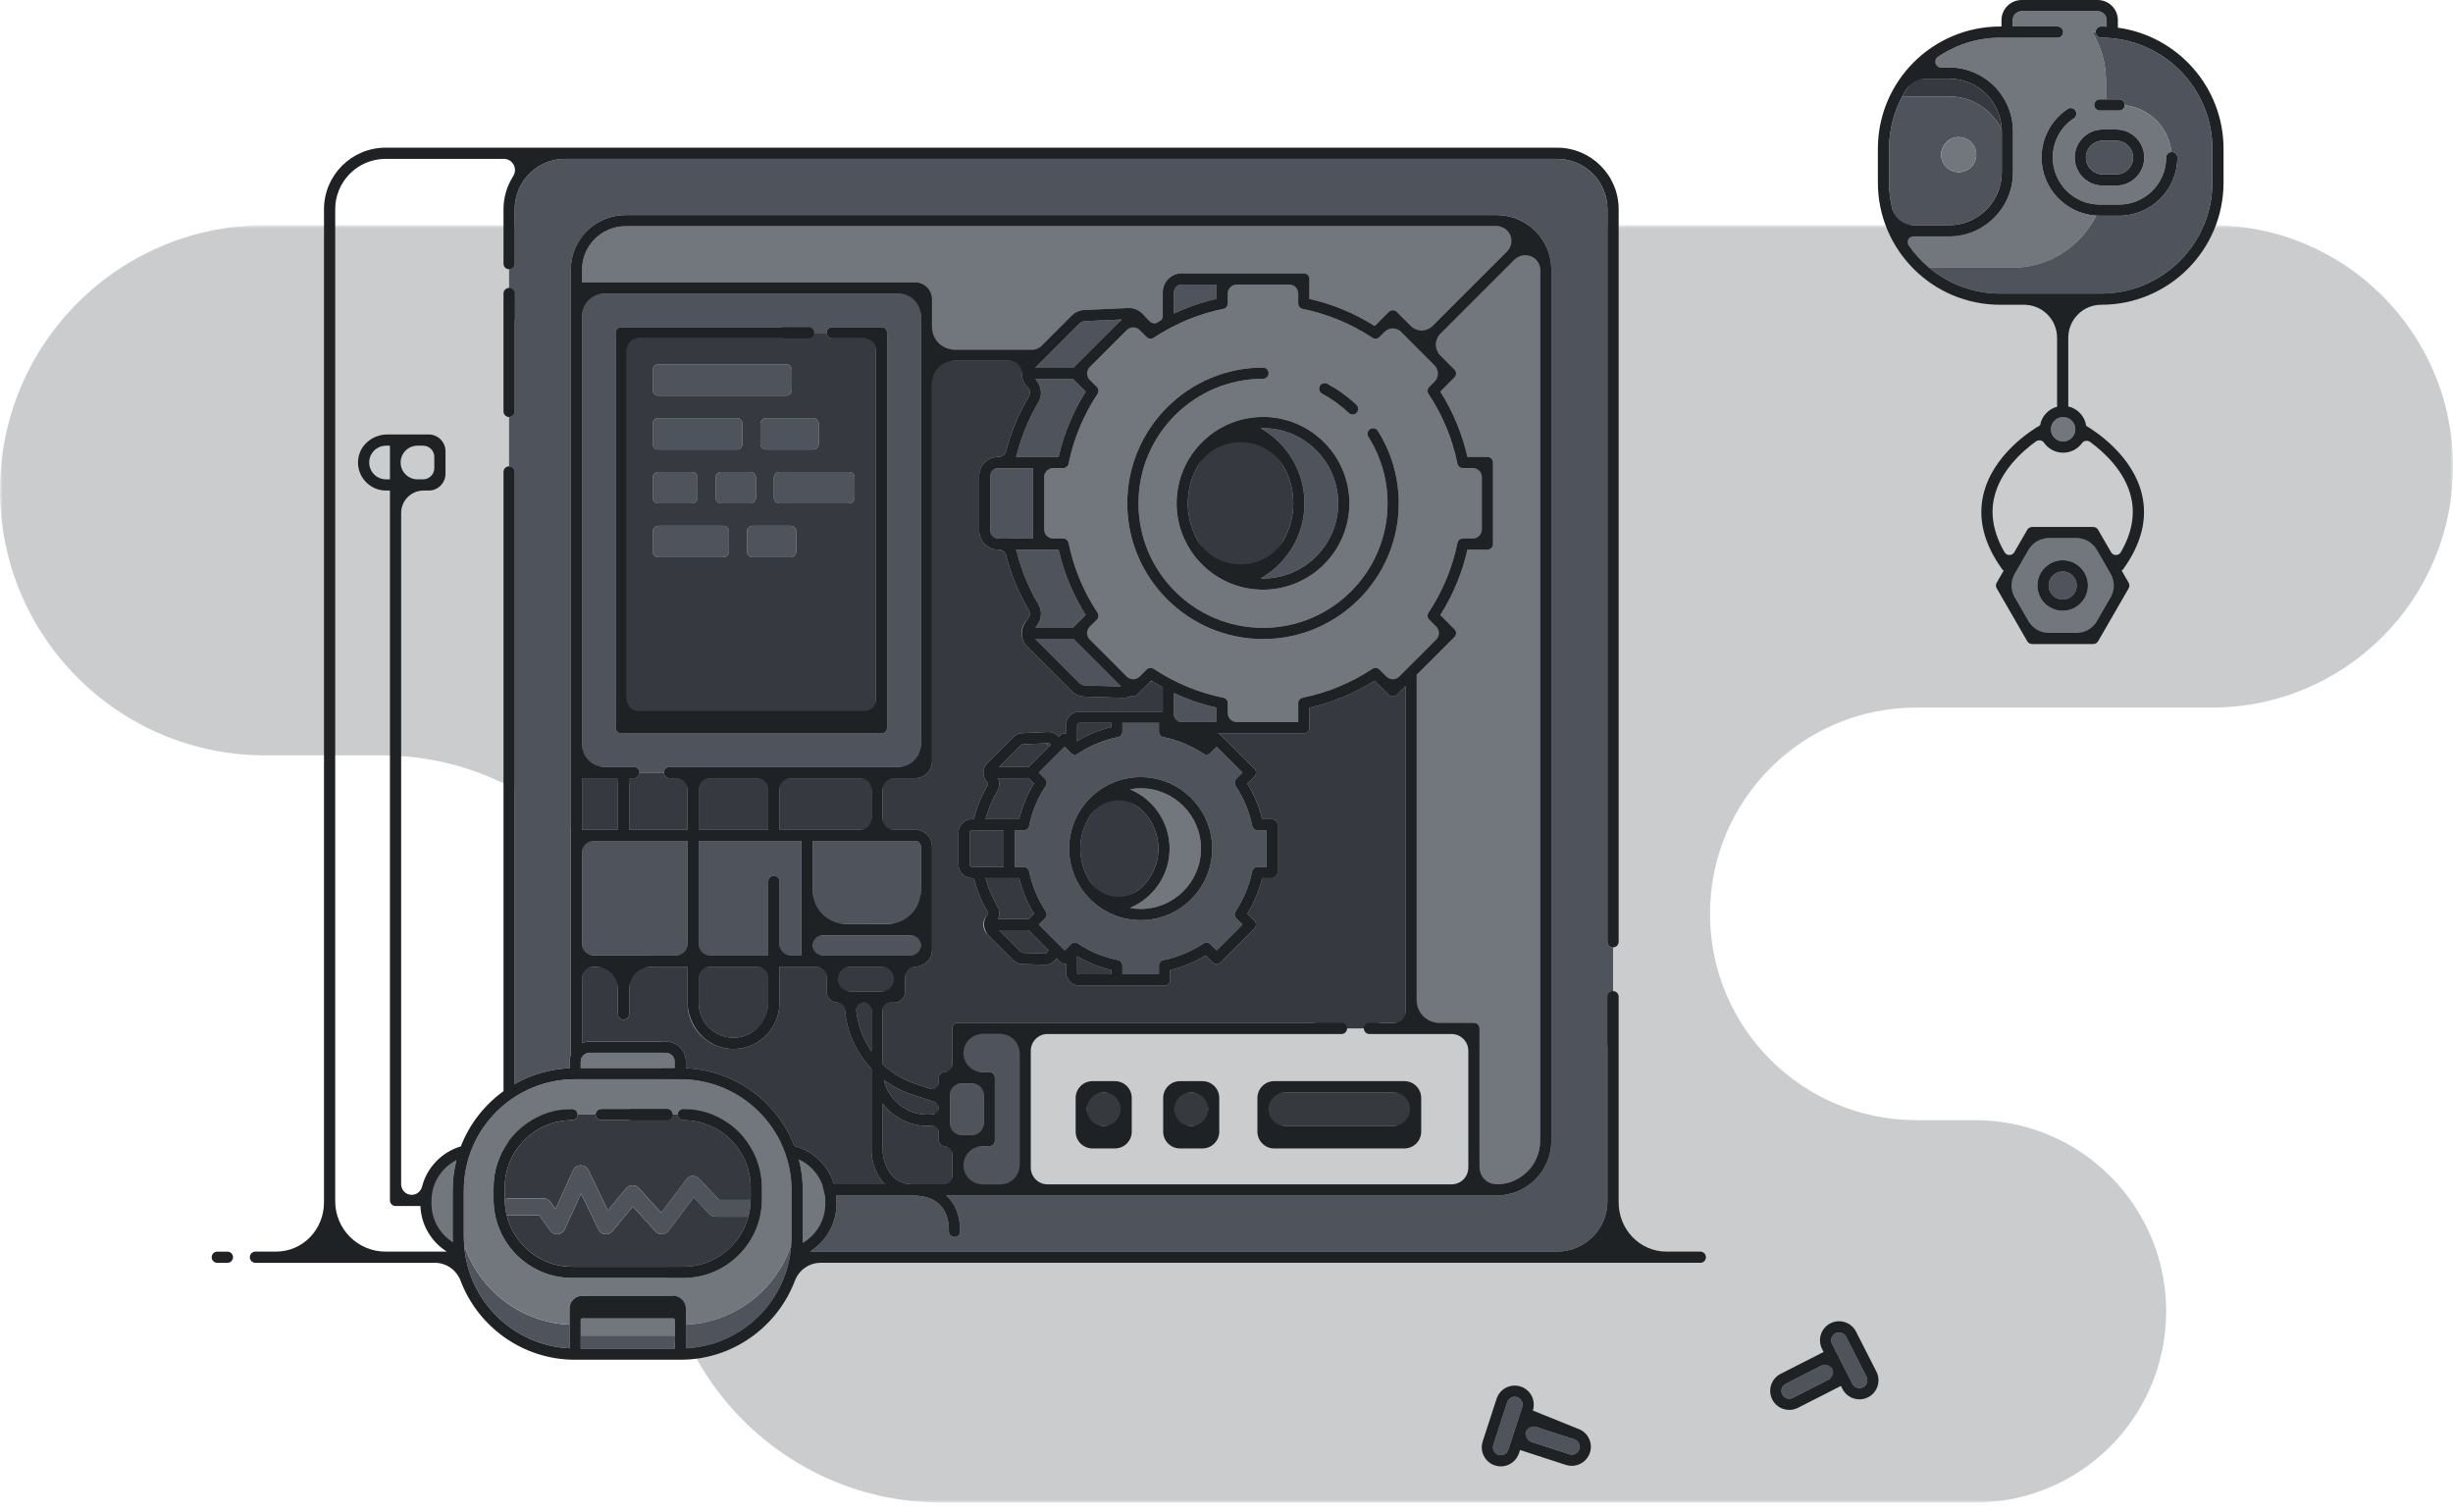 <svg height="270" viewBox="0 0 438 270" width="438" xmlns="http://www.w3.org/2000/svg" xmlns:xlink="http://www.w3.org/1999/xlink"><mask id="a" fill="#fff"><path d="m0 229v-228.084h438v228.084z" fill="#fff" fill-rule="evenodd"/></mask><g fill="none" fill-rule="evenodd"><g transform="translate(0 -1)"><path d="m47.33.916h347.604c23.785 0 43.066 19.281 43.066 43.066s-19.281 43.066-43.066 43.066h-52.767c-20.344 0-36.835 16.492-36.835 36.836 0 20.343 16.491 36.835 36.835 36.835h10.476c18.855 0 34.141 15.285 34.141 34.14 0 18.856-15.286 34.141-34.141 34.141h-184.556c-27.614 0-50-22.385-50-50v-33.421c0-27.614-22.385-50-50-50h-20.757c-26.14 0-47.33-21.19-47.33-47.33v-.003c0-26.14 21.19-47.33 47.33-47.33" fill="#4f545c" fill-opacity=".3" mask="url(#a)" transform="translate(0 40.297)"/><path d="m368.306 110.056c-2.487 0-4.51-2.023-4.51-4.51s2.023-4.51 4.51-4.51 4.51 2.023 4.51 4.51-2.023 4.51-4.51 4.51zm4.88-12.963h-9.761l-4.88 8.453 4.88 8.453h9.761l4.88-8.453zm-4.8-17.259c1.205 0 2.185-.98 2.185-2.185s-.98-2.185-2.185-2.185-2.185.98-2.185 2.185.98 2.185 2.185 2.185" fill="#72767d"/><path d="m287.021 169.165v-130.794c0-4.962-4.038-9-9-9h-32.052-145.067c-4.963 0-9 4.038-9 9v9.711c0 .552-.448 1-1 1v8.333c.552 0 1 .447 1 1v16.048c0 .553-.448 1-1 1v8.807c.552 0 1 .448 1 1v109.285c2.914-1.657 6.242-2.665 9.789-2.82v-1.153c0-.434.089-.845.23-1.23v-16.748-22.436-11.218-86.54-3.239c0-5.393 4.388-9.78 9.781-9.78h155.519c2.686 0 5.122 1.089 6.891 2.848.008.007.017.009.025.016.007.008.009.017.016.025 1.759 1.769 2.848 4.205 2.848 6.891v155.519c0 5.393-4.387 9.781-9.78 9.781h-3.992c-.017.001-.031.009-.048.009h-12.02-68.11-12.02c-.017 0-.031-.008-.048-.009h-2.023c.15.135.3.272.438.422 2.289 2.483 2.035 5.929 2.023 6.075-.043.523-.481.918-.996.918-.027 0-.054-.001-.082-.003-.551-.045-.961-.528-.915-1.078.001-.024.184-2.741-1.512-4.569-1.081-1.165-2.728-1.756-4.897-1.756-.06 0-.112-.008-.17-.009h-13.532c.028.303.047.61.047.921v.551c0 3.597-1.892 6.753-4.728 8.547h101.333 19.3 12.752c4.962 0 9-4.037 9-9v-27.512c0-.552.448-1 1-1v-16.813c-.552 0-1-.448-1-1" fill="#4f545c"/><path d="m130.967 186.307c3.425 0 6.211-2.787 6.211-6.211v-6.492h-12.423v6.492c0 3.424 2.787 6.211 6.212 6.211m39.065 19.359h-1.404c-.552 0-1-.448-1-1v-2.842c-.681.143-1.367.223-2.049.223-2.022 0-4.008-.625-5.735-1.843-.876-.618-1.616-1.36-2.235-2.181v8.634c.01.192.34 5.707 5.272 5.813h7.151zm75.496-21.033c0-.552.448-1 1-1h4.435v-60.13l-1.557 1.557c-.39.39-1.023.39-1.414 0l-2.526-2.526c-3.606 2.279-7.522 3.904-11.661 4.838v3.564c0 .552-.448 1-1 1h-12.02-2.549-.971c.248.007.493.099.682.288l6.03 6.03c.39.39.39 1.023 0 1.414l-1.246 1.246c1.21 1.978 2.093 4.107 2.635 6.349h1.757c.552 0 1 .448 1 1v8.527c0 .552-.448 1-1 1h-1.757c-.542 2.242-1.425 4.372-2.635 6.35l1.246 1.246c.39.391.39 1.023 0 1.414l-6.03 6.029c-.39.391-1.023.391-1.414 0l-1.245-1.245c-1.979 1.21-4.108 2.093-6.35 2.635v1.757c0 .552-.448 1-1 1h-8.527c-.136 0-.266-.029-.384-.078-.185.047-.376.078-.575.078h-5.713c-1.327 0-2.407-1.08-2.407-2.407v-1.49c-.325.075-.678.004-.931-.25l-.747-.746c-.441.758-1.269 1.213-2.142 1.186l-3.96-.129c-.612-.02-1.189-.27-1.623-.703l-4.641-4.642c-.939-.939-.939-2.465 0-3.404.158-.158.185-.359.093-.515-1.074-1.811-1.882-3.76-2.403-5.79-.045-.174-.204-.296-.388-.296-1.364 0-2.443-1.079-2.443-2.407v-5.712c0-1.328 1.079-2.408 2.406-2.408.221 0 .38-.121.425-.296.521-2.029 1.329-3.978 2.403-5.79.092-.156.065-.356-.064-.486-.968-.967-.967-2.494-.029-3.432l4.648-4.648c.426-.427.992-.676 1.594-.703l4.568-.205c.738-.027 1.42.259 1.901.799.018.019.041.044.06.065l.342-.343c.253-.253.606-.324.931-.249v-1.49c0-1.327 1.08-2.407 2.407-2.407h5.713c.199 0 .39.032.576.077.118-.048.247-.077.383-.077h8.209v-4.349c-.632-.346-1.258-.707-1.873-1.091-.133.027-.263.065-.394.117l-2.305 2.305c-.294.294-.725.366-1.087.217-.475.219-1.002.338-1.554.327l-6.765-.221c-.867-.028-1.682-.382-2.295-.995l-7.93-7.93c-1.327-1.327-1.328-3.487-.001-4.814.501-.5.59-1.196.267-1.741-1.8-3.04-3.155-6.306-4.029-9.708-.156-.612-.711-1.039-1.349-1.039-1.938 0-3.465-1.527-3.465-3.404v-9.761c0-1.808 1.421-3.277 3.203-3.384.035-.003.065-.02.101-.02h.1c.699 0 1.254-.427 1.41-1.038.874-3.403 2.229-6.669 4.029-9.709.323-.545.234-1.241-.218-1.692-.67-.671-1.009-1.528-1.031-2.384-.002-.025-.014-.046-.014-.071 0-.026.012-.048.014-.073.013-.792.306-1.568.865-2.191h-16.876v71.52c0 1.655-1.346 3-3 3h-5.814v9.219h5.814c1.654 0 3 1.345 3 3v18.436c0 1.654-1.346 3-3 3h-1.808v4.42c0 1.103-.897 2-2 2h-2.006v11.003c1.611 1.534 3.561 2.741 5.773 3.479l4.246 1.415v-2.474c0-.552.448-1 1-1h1.404v-7.814c0-.552.448-1 1-1h12.019 14.331 37.146c.552 0 1 .448 1 1z" fill="#36393f"/><path d="m124.755 149.168h12.423v-9.218h-12.423z" fill="#36393f"/><path d="m187.188 133.702-.459.021c.217.169.428.349.633.541l.281-.281c-.045-.049-.096-.104-.137-.149-.08-.09-.195-.138-.318-.132m28.099-.231 1.246-1.246c.189-.189.435-.281.682-.288h-4.93c1.033.433 2.036.944 3.002 1.534m-57.475 60.353c.428 1.906 1.533 3.581 3.185 4.747 1.962 1.385 4.343 1.799 6.631 1.195v-1.735l-4.879-1.627c-1.81-.603-3.468-1.483-4.937-2.58m-44.617-53.873h-1.296c.257.181.437.465.437.804v8.414h10.42v-9.218h-3.207c-.552 0-1-.448-1-1h-4.354c0 .552-.448 1-1 1m42.414 40.075h-2.8c.041 3.192 1.053 6.197 2.8 8.687z" fill="#36393f"/><path d="m139.178 149.169h16.43v-9.218h-16.43z" fill="#36393f"/><path d="m103.922 139.95v9.218h6.414v-8.414c0-.339.178-.623.436-.804zm45.009 72.52h9.065c-1.679-1.722-2.317-4.168-2.386-5.77l-.001-14.656v-.013-.174c-2.971-3.127-4.749-7.315-4.8-11.833h-1.213c-1.103 0-2-.897-2-2v-4.42h-8.417v6.491c0 4.528-3.684 8.211-8.211 8.211-4.528 0-8.212-3.683-8.212-8.211v-6.491h-10.42v8.477c0 .552-.448 1-1 1s-1-.448-1-1v-8.477h-6.414v13.648c.424-.176.888-.276 1.375-.276h13.574c1.987 0 3.604 1.618 3.604 3.605v1.153c8.831.387 16.311 6.043 19.378 13.894 3.38.903 6.069 3.507 7.078 6.842" fill="#36393f"/><path d="m111.702 41.391c-4.29 0-7.78 3.49-7.78 7.78v2.24h59.501c1.654 0 3 1.345 3 3v9.019h18.85l6.085-6.085c.603-.603 1.404-.956 2.255-.994l7.805-.351c1.03-.051 2.007.366 2.687 1.128.308.346.701.77 1.139 1.201.405.398.849.429 1.161.381.306-.183.613-.362.924-.536.161-.202.291-.477.291-.859v-4.103c0-1.877 1.527-3.404 3.404-3.404h7.212 2.549 12.02c.552 0 1 .448 1 1v3.564c4.137.935 8.053 2.559 11.661 4.838l2.526-2.526c.375-.375 1.039-.375 1.414 0l4.444 4.445 18.112-18.113c-1.314-1.015-2.956-1.625-4.741-1.625zm143.562 21.152 4.444 4.444c.39.39.39 1.023 0 1.414l-2.526 2.526c2.279 3.608 3.904 7.523 4.839 11.661h3.564c.552 0 1 .448 1 1v14.569c0 .553-.448 1-1 1h-3.564c-.935 4.138-2.56 8.054-4.839 11.662l2.526 2.526c.39.391.39 1.024 0 1.414l-6.745 6.745v62.13h10.218c.552 0 1 .448 1 1v27.837h3.04c4.291 0 7.781-3.49 7.781-7.78v-155.52c0-1.785-.611-3.426-1.626-4.74z" fill="#72767d"/><path d="m200.08 58.238.184-.184-.451.02c.09.054.179.107.267.164" fill="#72767d"/><path d="m182.051 185.634h-10.02v6.814h4.61c.552 0 1 .448 1 1v11.219c0 .552-.448 1-1 1h-4.61v6.814h10.02z" fill="#4f545c"/><path d="m194.067 202.064h6.013v-6.013h-6.013z" fill="#36393e"/><path d="m209.693 202.064h6.013v-6.013h-6.013z" fill="#36393e"/><path d="m226.52 202.064h25.244v-6.013h-25.244z" fill="#36393e"/><path d="m169.628 203.667h6.013v-9.218h-6.013z" fill="#4f545c"/><path d="m185.404 72.861c-1.703 2.876-2.986 5.967-3.812 9.186-.048.188-.112.369-.189.542h4.052 3.565c.934-4.139 2.559-8.055 4.838-11.662l-2.233-2.233h-6.788c1.14 1.146 1.354 2.837.567 4.167m20.17 49.674-.221.221c.131-.052.261-.09.394-.117-.057-.036-.116-.068-.173-.104m-28.734-36.543v9.761c0 .774.63 1.404 1.404 1.404.467 0 .908.097 1.313.257.177-.155.402-.257.655-.257h4.243v-12.569h-6.15c-.835 0-1.465.63-1.465 1.404m62.103 4.881c0-7.402-6.021-13.423-13.423-13.423-.139 0-.273.016-.41.02 4.663 2.656 7.82 7.664 7.82 13.403s-3.157 10.747-7.82 13.402c.137.005.271.021.41.021 7.402 0 13.423-6.021 13.423-13.423m-29.323 33.88v3.78c0 .774.63 1.404 1.404 1.404h6.212v-2.564c-2.637-.595-5.182-1.474-7.616-2.62m-28.028-25.055c.826 3.219 2.109 6.31 3.812 9.186.789 1.332.573 3.028-.524 4.126-.013.012-.017.028-.029.042h6.774l2.233-2.234c-2.279-3.607-3.904-7.523-4.838-11.662h-3.565-4.052c.077.173.141.354.189.542m12.116 23.687 6.462.211-8.545-8.544h-6.787l7.923 7.923c.253.253.59.398.947.41m-.005-65.036c-.352.016-.682.161-.93.41l-7.935 7.935h6.787l8.455-8.456c-.087-.057-.177-.11-.266-.163zm15.918-5.137v3.78c2.434-1.146 4.979-2.025 7.616-2.62v-2.564h-6.212c-.774 0-1.404.63-1.404 1.404" fill="#4f545c"/><path d="m212.096 90.873c0 6.007 3.966 11.104 9.417 12.812 5.451-1.708 9.417-6.805 9.417-12.812s-3.966-11.104-9.417-12.812c-5.451 1.708-9.417 6.805-9.417 12.812" fill="#36393f"/><path d="m201.282 90.873c0-13.365 10.873-24.238 24.237-24.238.553 0 1 .448 1 1s-.447 1-1 1c-12.261 0-22.237 9.976-22.237 22.238s9.976 22.237 22.237 22.237c12.262 0 22.238-9.975 22.238-22.237 0-4.22-1.186-8.325-3.432-11.873-.294-.467-.156-1.085.311-1.38.467-.296 1.084-.156 1.38.311 2.447 3.868 3.741 8.343 3.741 12.942 0 13.364-10.873 24.237-24.238 24.237-13.364 0-24.237-10.873-24.237-24.237m39.543-16.132c-1.43-1.358-3.034-2.52-4.766-3.455-.486-.262-.667-.869-.405-1.354.262-.487.868-.669 1.355-.406 1.887 1.018 3.634 2.285 5.193 3.764.401.38.417 1.013.037 1.414-.196.207-.46.312-.725.312-.248 0-.495-.092-.689-.275m-30.729 16.132c0-8.504 6.919-15.423 15.423-15.423 8.505 0 15.424 6.919 15.424 15.423s-6.919 15.423-15.424 15.423c-8.504 0-15.423-6.919-15.423-15.423m-4.106-29.55c-.397.262-.923.209-1.259-.127l-2.391-2.39-8.888 8.888 2.391 2.39c.336.337.389.863.127 1.26-2.523 3.809-4.26 7.995-5.163 12.443-.095.466-.504.801-.98.801h-3.373v12.569h3.373c.476 0 .885.335.98.801.903 4.448 2.64 8.635 5.163 12.444.262.397.209.924-.127 1.26l-2.391 2.39 8.888 8.888 2.391-2.391c.336-.335.862-.389 1.259-.126 3.81 2.523 7.996 4.26 12.444 5.162.466.095.801.505.801.98v3.372h1.549 11.02v-3.372c0-.475.335-.885.801-.98 4.448-.902 8.635-2.64 12.444-5.162.396-.263.923-.209 1.259.126l2.391 2.391 8.887-8.888-2.39-2.39c-.337-.336-.39-.863-.127-1.26 2.523-3.81 4.26-7.997 5.163-12.444.095-.466.505-.801.98-.801h3.372v-12.569h-3.372c-.475 0-.885-.335-.98-.801-.903-4.447-2.64-8.634-5.163-12.443-.263-.397-.21-.923.127-1.26l2.39-2.39-8.887-8.888-2.391 2.39c-.336.336-.862.389-1.259.127-3.81-2.523-7.997-4.26-12.444-5.163-.466-.095-.801-.504-.801-.98v-3.372h-11.02-1.549v3.372c0 .476-.335.885-.801.98-4.447.903-8.633 2.64-12.444 5.163" fill="#72767d"/><path d="m192.738 174.977h5.672v-.757c-2.141-.517-4.176-1.355-6.079-2.483v2.833c0 .224.183.407.407.407m-14.532-9.883h5.458l.952-.953c-1.21-1.978-2.093-4.108-2.635-6.35h-1.757c-.006 0-.01-.003-.016-.003-.005 0-.01.003-.015.003h-4.219c.474 1.774 1.185 3.479 2.126 5.067.412.697.435 1.533.106 2.236m4.411 6.048 3.959.129c.139-.001.294-.072.362-.196.074-.137.162-.288.262-.445l-3.536-3.536h-5.251l3.929 3.929c.073.073.171.116.275.119m-2.393-23.878h.801.956c.542-2.242 1.425-4.372 2.635-6.35l-1.02-1.021c-.106.038-.217.068-.335.068h-5.046c-.006 0-.011-.003-.017-.003.336.712.313 1.545-.098 2.239-.941 1.589-1.652 3.294-2.127 5.067zm2.394-13.357c-.102.004-.197.047-.27.119l-3.936 3.936h4.848c.119 0 .23.029.335.068l3.766-3.767c-.205-.191-.417-.371-.634-.541zm9.712-3.421v2.402c0 .162-.039.315-.07.471 1.922-1.149 3.981-1.999 6.149-2.523v-.757h-5.672c-.224 0-.407.183-.407.407" fill="#36393f"/><path d="m214.447 152.528c0-5.941-4.833-10.774-10.774-10.774-.659 0-1.302.068-1.928.183 4.16 1.72 7.096 5.817 7.096 10.591 0 4.773-2.936 8.871-7.095 10.591.626.114 1.268.182 1.927.182 5.941 0 10.774-4.833 10.774-10.773" fill="#72767d"/><path d="m179.225 155.791v-6.527h-4.882c-.096 0-.182-.029-.269-.055-.158.033-.319.055-.485.055-.26 0-.443.183-.443.407v5.713c0 .224.183.407.407.407.089 0 .175.012.261.021.036-.004.068-.021.106-.021zm27.616-3.263c0-4.864-3.691-8.878-8.418-9.399-3.291 1.846-5.523 5.364-5.523 9.399 0 4.034 2.232 7.553 5.524 9.399 4.727-.521 8.417-4.536 8.417-9.399" fill="#36393f"/><path d="m190.9 152.528c0-7.043 5.73-12.774 12.773-12.774 7.044 0 12.774 5.731 12.774 12.774s-5.73 12.773-12.774 12.773c-7.043 0-12.773-5.73-12.773-12.773zm25.234-17.076c-.337.337-.861.389-1.259.127-2.185-1.447-4.586-2.443-7.137-2.961-.466-.095-.801-.505-.801-.98v-1.559h-6.527v1.559c0 .475-.335.885-.801.98-2.55.518-4.951 1.514-7.136 2.961-.398.262-.923.21-1.26-.127l-1.105-1.106-4.616 4.616 1.106 1.106c.337.336.389.862.127 1.259-1.448 2.185-2.444 4.586-2.961 7.136-.095.466-.505.801-.98.801h-1.559v6.527h1.559c.475 0 .885.335.98.801.517 2.551 1.513 4.952 2.961 7.137.262.396.21.923-.127 1.259l-1.106 1.106 4.616 4.615 1.105-1.106c.337-.336.864-.39 1.26-.126 2.185 1.447 4.586 2.443 7.136 2.961.466.094.801.504.801.98v1.559h6.527v-1.559c0-.476.335-.886.801-.98 2.551-.518 4.952-1.514 7.137-2.961.396-.264.922-.21 1.259.126l1.106 1.106 4.615-4.615-1.106-1.106c-.336-.336-.389-.863-.127-1.259 1.447-2.185 2.444-4.586 2.962-7.137.094-.466.504-.801.98-.801h1.558v-6.527h-1.558c-.476 0-.886-.335-.98-.8-.518-2.551-1.515-4.952-2.962-7.137-.262-.397-.209-.924.127-1.259l1.106-1.106-4.615-4.616zm-106.2-75.029c0-.552.448-1 1-1h28.427c.552 0 1 .448 1 1h7.234c0-.552.447-1 1-1h8.814c.552 0 1 .448 1 1v70.514c0 .552-.448 1-1 1h-46.475c-.552 0-1-.448-1-1zm-6.013 77.527h9.273c.553 0 1 .448 1 1h4.355c0-.552.448-1 1-1h43.873c.552 0 1-.448 1-1v-82.54c0-.551-.448-1-1-1h-59.501z" fill="#4f545c"/><path d="m152.602 89.881c0 .552-.448 1-1 1h-12.423c-.553 0-1-.448-1-1v-3.609c0-.553.447-1 1-1h12.423c.552 0 1 .447 1 1zm-10.417 9.615c0 .552-.448 1-1 1h-6.814c-.552 0-1-.448-1-1v-3.609c0-.552.448-1 1-1h6.814c.552 0 1 .448 1 1zm-12.02 0c0 .552-.447 1-1 1h-11.622c-.552 0-1-.448-1-1v-3.609c0-.552.448-1 1-1h11.622c.553 0 1 .448 1 1zm5.61-22.84c0-.552.448-1 1-1h8.417c.552 0 1 .448 1 1v3.609c0 .553-.448 1-1 1h-8.417c-.552 0-1-.447-1-1zm-18.232-5.006c-.552 0-1-.448-1-1v-3.609c0-.553.448-1 1-1h22.841c.552 0 1 .447 1 1v3.609c0 .552-.448 1-1 1zm10.219 14.622c0-.553.447-1 1-1h5.212c.552 0 1 .447 1 1v3.609c0 .552-.448 1-1 1h-5.212c-.553 0-1-.448-1-1zm-3.205 0v3.609c0 .552-.448 1-1 1h-6.014c-.552 0-1-.448-1-1v-3.609c0-.553.448-1 1-1h6.014c.552 0 1 .447 1 1zm-7.014-5.007c-.552 0-1-.447-1-1v-3.609c0-.552.448-1 1-1h14.027c.552 0 1 .448 1 1v3.609c0 .553-.448 1-1 1zm21.818-19.842h-27.426v68.515h44.475v-68.515h-7.815c-.552 0-1-.447-1-1h-7.234c0 .553-.447 1-1 1z" fill="#36393f"/><path d="m159.617 178.025v-4.42h-10.022v4.42z" fill="#36393f"/><path d="m143.139 171.605c-.015-.068-.041-.131-.041-.204v-20.232h-18.343v20.436h12.423v-13.217c0-.553.448-1 1-1s1 .447 1 1v13.217zm20.283-20.436h-18.324v14.827h19.122c.072 0 .135.027.202.041v-13.868c0-.551-.449-1-1-1" fill="#4f545c"/><path d="m103.922 171.605h18.833v-20.436h-18.833z" fill="#4f545c"/><path d="m163.423 171.605c.551 0 1-.449 1-1v-2.65c-.067.015-.13.041-.202.041h-19.122v3.405c0 .073-.027.136-.041.204zm118.568 88.165c.115-.354.084-.734-.086-1.07-.172-.335-.461-.584-.815-.699l-8.194-2.662-.867 2.67 8.193 2.662c.354.116.734.084 1.07-.087.336-.17.584-.46.699-.814m-10.193-7.524c.239-.736-.165-1.53-.901-1.769-.144-.047-.29-.069-.433-.069-.592 0-1.144.378-1.336.97l-2.476 7.621c-.24.736.165 1.53.901 1.769.735.239 1.53-.165 1.769-.901zm56.002-5.556-1.274-2.501-7.677 3.911c-.332.169-.578.46-.695.818-.116.358-.087.738.082 1.07s.46.578.818.695c.357.116.738.089 1.07-.081zm1.828-7.003c-.169-.332-.459-.579-.818-.695-.144-.047-.292-.071-.44-.071-.217 0-.432.051-.63.152-.69.352-.965 1.199-.613 1.889l3.638 7.139c.169.332.459.579.818.695.358.116.737.087 1.069-.081.332-.17.579-.46.696-.819.116-.358.087-.738-.082-1.069zm-188.244-169.038v-3.609c0-.552-.448-1-1-1h-22.84c-.553 0-1 .448-1 1v3.609c0 .552.447 1 1 1h22.84c.552 0 1-.448 1-1m-8.814 9.616v-3.609c0-.553-.448-1-1-1h-14.026c-.553 0-1 .447-1 1v3.609c0 .552.447 1 1 1h14.026c.552 0 1-.448 1-1m4.205 1h8.417c.552 0 1-.448 1-1v-3.609c0-.553-.448-1-1-1h-8.417c-.552 0-1 .447-1 1v3.609c0 .552.448 1 1 1m-19.232 4.006c-.552 0-1 .448-1 1v3.609c0 .553.448 1 1 1h6.013c.552 0 1-.447 1-1v-3.609c0-.552-.448-1-1-1zm11.218 5.609h5.212c.552 0 1-.448 1-1v-3.609c0-.553-.448-1-1-1h-5.212c-.552 0-1 .447-1 1v3.609c0 .552.448 1 1 1m22.84-5.609h-12.423c-.553 0-1 .448-1 1v3.609c0 .553.447 1 1 1h12.423c.552 0 1-.447 1-1v-3.609c0-.552-.448-1-1-1m-22.436 9.616h-11.622c-.552 0-1 .448-1 1v3.609c0 .552.448 1 1 1h11.622c.552 0 1-.448 1-1v-3.609c0-.552-.448-1-1-1m12.02 0h-6.814c-.552 0-1 .448-1 1v3.609c0 .552.448 1 1 1h6.814c.552 0 1-.448 1-1v-3.609c0-.552-.448-1-1-1" fill="#4f545c"/><path d="m120.475 191.711v-1.128c0-.885-.72-1.605-1.604-1.605h-13.575c-.884 0-1.605.72-1.605 1.605v1.128zm27.11 26.67.5-1.667c1.252-.03 1.548-1.724.11-2.6-.596-.362-.477-1.594-.693-2.233-.5-1.478-2.123-2.825-3.25-3.853-.36-.243-1.217.184-1.615 0 .461 1.764.708 3.613.708 5.52v8.416c0 .332-.01.661-.025.99.155-.091.784.446.932.346 1.829-1.667 3.333-2.25 3.333-4.919m-70.939-2.988v.551c0 2.67 1.777 5.702 3.606 7.369.068.046.52-.553.59-.509-.01-.279-.021-.558-.021-.84v-8.416c0-1.859.235-3.663.674-5.386-.298.151-1.385-.186-1.66 0-1.829 1.667-3.189 4.562-3.189 7.231" fill="#72767d"/><path d="m82.888 223.299c.671 9.994 8.761 17.964 18.803 18.451v-4.218c-8.79-.403-16.151-6.233-18.803-14.233m58.389.001c-2.652 8-10.013 13.829-18.802 14.233v4.218c10.042-.488 18.131-8.458 18.802-18.451" fill="#4f545c"/><path d="m122.018 229.19h-19.869c-7.733 0-14.023-6.291-14.023-14.022v-2.13c0-2.986.945-5.75 2.542-8.027 2.263 1.228 2.666-1.815 3.93-2.947 2.276-1.597 4.565-3.049 7.551-3.049.552 0 1 .448 1 1h3.201c0-.552.447-1 1-1h4.733c.553 0 1 .448 1 1h7.935c0-.552.448-1 1-1 2.986 0 5.124 1.935 7.4 3.532 1.407.862 3.218 1.057 4.08 2.463 1.597 2.277 2.542 5.042 2.542 8.028v2.13c0 7.731-6.29 14.022-14.022 14.022m19.259-5.89c.03-.444.068-.886.068-1.337v-8.416c0-10.938-8.898-19.836-19.836-19.836h-18.851c-10.938 0-19.837 8.898-19.837 19.836v8.416c0 .451.038.893.068 1.336 2.651 8 10.013 13.83 18.802 14.234v-2.866c0-1.27 1.033-2.303 2.303-2.303h16.179c1.269 0 2.302 1.033 2.302 2.303v2.866c8.789-.404 16.15-6.234 18.802-14.233" fill="#72767d"/><path d="m126.666 217.779-2.787-2.979-4.51 5.989c-.269.357-.683.575-1.13.595-.446.02-.879-.159-1.179-.49l-4.05-4.46-3.658 4.41c-.287.346-.711.542-1.154.542-.061 0-.122-.003-.182-.01-.508-.063-.948-.378-1.17-.839l-3.092-6.423-2.916 6.394c-.222.49-.69.822-1.225.872-.531.056-1.055-.189-1.365-.629l-1.956-2.774h-5.39c-.158 0-.308-.031-.451-.076 1.243 5.315 6.01 9.289 11.698 9.289h19.869c5.561 0 10.238-3.8 11.606-8.935h-5.862c-.415 0-.812-.172-1.096-.476" fill="#36393f"/><path d="m102.149 201.015c-6.629 0-12.023 5.394-12.023 12.023v2.129c0 .011.002.021.002.032.226-.138.489-.222.774-.222h6.168c.488 0 .945.237 1.226.636l.897 1.272 3.159-6.929c.241-.529.767-.872 1.349-.878.59.03 1.115.326 1.367.85l3.468 7.201 3.269-3.941c.277-.334.686-.532 1.12-.542.431 0 .852.17 1.144.492l3.994 4.398 4.494-5.967c.267-.354.676-.573 1.119-.596.438-.015.872.149 1.175.474l3.562 3.807h5.623c0-.029.005-.057.005-.087v-2.129c0-6.629-5.393-12.023-12.023-12.023-.552 0-1-.448-1-1h-7.934c0 .552-.448 1-1 1h-4.734c-.553 0-1-.448-1-1h-3.201c0 .552-.448 1-1 1" fill="#36393f"/><path d="m120.475 235.668c0-.167-.136-.302-.302-.302h-16.179c-.167 0-.303.135-.303.302v4.917h16.784z" fill="#72767d"/><path d="m103.691 241.8h16.784v-2.216h-16.784z" fill="#4f545c"/><path d="m375.459 24.125h2.404c2.761 0 5.007 2.246 5.007 5.007s-2.246 5.006-5.007 5.006h-2.404c-2.761 0-5.006-2.245-5.006-5.006s2.245-5.007 5.006-5.007zm-18.316-16.392c-5.196 0-9.917 2.024-13.457 5.305h4.315c6.305 0 11.435 5.13 11.435 11.435v7.305c0 6.305-5.13 11.435-11.435 11.435h-8.185c1.194 2.139 2.767 4.037 4.635 5.596h14.889c6.569 0 12.235-3.802 14.961-9.317-5.438-.327-9.764-4.842-9.764-10.36 0-3.498 1.743-6.739 4.663-8.672.461-.305 1.081-.179 1.386.282s.179 1.081-.282 1.386c-2.359 1.561-3.767 4.18-3.767 7.004 0 4.627 3.764 8.391 8.391 8.391h3.466c4.627 0 8.392-3.764 8.392-8.391 0-.534.421-.961.947-.989-.461-4.397-3.953-7.89-8.35-8.35-.029.526-.456.947-.989.947h-3.466c-.552 0-1-.448-1-1s.448-1 1-1h1.109v-3.323c0-3.186-.908-6.151-2.456-8.684h.612c0-.552.448-1 1-1 .325 0 .648.011.97.025v-1.154c0-.884-.721-1.604-1.605-1.604h-13.575c-.884 0-1.604.72-1.604 1.604v1.129h8.017c.552 0 1 .448 1 1 0 .553-.448 1-1 1z" fill="#72767d"/><path d="m349.74 25.48c1.729 0 3.13 1.402 3.13 3.13 0 1.729-1.401 3.131-3.13 3.131s-3.131-1.402-3.131-3.131c0-1.728 1.402-3.13 3.131-3.13zm-1.74 15.733c5.202 0 9.435-4.233 9.435-9.435v-7.305c0-.098-.011-.194-.014-.292-1.675-3.525-5.258-5.969-9.421-5.969h-8.34c-1.499 2.789-2.354 5.975-2.354 9.358v6.012c0 2.703.547 5.28 1.531 7.631z" fill="#4f545c"/><path d="m357.421 24.181c-.156-5.067-4.317-9.143-9.421-9.143h-6.218c-.804.984-1.515 2.046-2.121 3.174h8.339c4.163 0 7.746 2.444 9.421 5.969" fill="#36393f"/><path d="m349.74 31.741c1.729 0 3.13-1.402 3.13-3.131 0-1.728-1.401-3.13-3.13-3.13s-3.131 1.402-3.131 3.13c0 1.729 1.402 3.131 3.131 3.131" fill="#72767d"/><path d="m376.036 15.416v3.323h2.357c.553 0 1 .448 1 1 0 .019-.009.035-.01.053 4.396.461 7.889 3.954 8.349 8.35.018-.001.034-.011.053-.011.552 0 1 .448 1 1 0 5.73-4.662 10.392-10.392 10.392h-3.465c-.212 0-.419-.019-.628-.032-2.725 5.515-8.392 9.318-14.96 9.318h-14.889c3.442 2.874 7.867 4.609 12.691 4.609h18.05c10.938 0 19.837-8.899 19.837-19.837v-6.012c0-10.938-8.899-19.836-19.837-19.836-.552 0-1-.448-1-1v-.001h-.612c1.548 2.533 2.456 5.499 2.456 8.684" fill="#4f545c"/><path d="m375.459 32.138h2.404c1.658 0 3.007-1.349 3.007-3.006 0-1.659-1.349-3.007-3.007-3.007h-2.404c-1.658 0-3.006 1.348-3.006 3.007 0 1.657 1.348 3.006 3.006 3.006m-7.153 70.898c-1.384 0-2.51 1.126-2.51 2.51s1.126 2.51 2.51 2.51 2.51-1.126 2.51-2.51-1.126-2.51-2.51-2.51m-243.455 108.411c-.303-.324-.737-.488-1.175-.474-.443.024-.852.243-1.119.596l-4.495 5.967-3.993-4.398c-.292-.322-.714-.492-1.144-.492-.434.01-.843.208-1.12.542l-3.269 3.942-3.468-7.202c-.252-.524-.777-.82-1.367-.849-.582.006-1.108.348-1.349.878l-3.159 6.928-.897-1.272c-.281-.398-.738-.636-1.226-.636h-6.168c-.285 0-.548.084-.775.222.003.93.121 1.832.324 2.702.143.045.293.076.451.076h5.39l1.955 2.774c.311.44.834.685 1.366.629.535-.05 1.003-.382 1.225-.871l2.916-6.395 3.092 6.423c.222.461.662.776 1.17.839.06.007.121.01.182.01.443 0 .867-.196 1.154-.542l3.658-4.41 4.05 4.46c.3.331.733.51 1.179.491.446-.021.861-.239 1.13-.596l4.51-5.989 2.787 2.979c.284.304.681.476 1.096.476h5.862c.255-.96.404-1.963.412-3h-5.623z" fill="#4f545c"/><g fill="#1f2225"><path d="m90.902 52.411c-.552 0-1 .448-1 1v21.053c0 .552.448 1 1 1s1-.448 1-1v-21.053c0-.552-.448-1-1-1m138.618 143.64h19.244c1.657 0 3 1.343 3 3v.013c0 1.656-1.343 3-3 3h-19.244c-1.657 0-3-1.344-3-3v-.013c0-1.657 1.343-3 3-3m-5 1v6.014c0 1.657 1.343 3 3 3h23.244c1.657 0 3-1.343 3-3v-6.014c0-1.657-1.343-3-3-3h-23.244c-1.657 0-3 1.343-3 3m-27.439 5.013h-.013c-1.657 0-3-1.343-3-3v-.013c0-1.656 1.343-3 3-3h.013c1.657 0 3 1.344 3 3v.013c0 1.657-1.343 3-3 3m2-8.013h-4.013c-1.657 0-3 1.344-3 3v6.014c0 1.657 1.343 3 3 3h4.013c1.657 0 3-1.343 3-3v-6.014c0-1.656-1.343-3-3-3m13.626 8.013h-.013c-1.657 0-3-1.343-3-3v-.013c0-1.656 1.343-3 3-3h.013c1.657 0 3 1.344 3 3v.013c0 1.657-1.343 3-3 3m2-8.013h-4.013c-1.657 0-3 1.344-3 3v6.014c0 1.657 1.343 3 3 3h4.013c1.657 0 3-1.343 3-3v-6.014c0-1.656-1.343-3-3-3m10.814-78.941c13.365 0 24.238-10.873 24.238-24.237 0-4.599-1.294-9.075-3.741-12.943-.296-.466-.913-.607-1.38-.31-.467.295-.606.913-.311 1.38 2.245 3.547 3.432 7.653 3.432 11.873 0 12.261-9.976 22.237-22.238 22.237s-22.237-9.976-22.237-22.237c0-12.262 9.975-22.238 22.237-22.238.552 0 1-.448 1-1s-.448-1-1-1c-13.364 0-24.237 10.873-24.237 24.238 0 13.364 10.873 24.237 24.237 24.237m10.54-43.824c1.731.935 3.335 2.097 4.766 3.455.193.183.441.274.689.274.264 0 .528-.104.725-.311.38-.401.363-1.034-.037-1.414-1.559-1.48-3.307-2.746-5.194-3.764-.486-.263-1.093-.081-1.354.406-.262.485-.081 1.092.405 1.354"/><path d="m238.943 90.873c0 7.402-6.021 13.423-13.423 13.423-.139 0-.273-.016-.41-.021 4.663-2.655 7.82-7.663 7.82-13.402s-3.157-10.747-7.82-13.403c.137-.004.271-.02.41-.02 7.402 0 13.423 6.021 13.423 13.423m-26.847 0c0-2.183.524-4.246 1.453-6.07 3.283-6.449 12.645-6.449 15.929 0 .928 1.824 1.452 3.887 1.452 6.07s-.524 4.246-1.452 6.07c-3.284 6.449-12.646 6.449-15.929 0-.929-1.824-1.453-3.887-1.453-6.07m-2 0c0 8.504 6.919 15.423 15.424 15.423 8.504 0 15.423-6.919 15.423-15.423s-6.919-15.423-15.423-15.423c-8.505 0-15.424 6.919-15.424 15.423m-6.423 72.429c-.659 0-1.301-.069-1.927-.183 4.159-1.72 7.094-5.817 7.094-10.59 0-4.774-2.936-8.872-7.095-10.592.626-.114 1.269-.182 1.928-.182 5.941 0 10.774 4.833 10.774 10.774 0 5.94-4.833 10.773-10.774 10.773m-10.773-10.773c0-2.165.642-4.181 1.746-5.87 1.891-2.894 5.904-3.687 8.611-1.536 2.182 1.734 3.583 4.408 3.583 7.406 0 2.996-1.401 5.671-3.583 7.404-2.707 2.151-6.719 1.359-8.611-1.535-1.104-1.689-1.746-3.705-1.746-5.869m10.773-12.774c-7.043 0-12.773 5.73-12.773 12.774 0 7.043 5.73 12.773 12.773 12.773s12.774-5.73 12.774-12.773c0-7.044-5.731-12.774-12.774-12.774m-45.264-8.817v-70.514c0-.552-.448-1-1-1h-8.814c-.553 0-1 .448-1 1s.447 1 1 1h5.814c1.104 0 2 .895 2 2v62.513c0 1.104-.896 2-2 2h-40.475c-1.105 0-2-.896-2-2v-62.513c0-1.105.895-2 2-2h30.431c.552 0 .999-.448 1-1 0-.552-.448-1-1-1h-33.431c-.552 0-1 .448-1 1v70.514c0 .552.448 1 1 1h46.475c.552 0 1-.448 1-1m123.581 128.833c-.115.354-.363.644-.699.814-.336.171-.716.203-1.07.087l-6.858-2.228c-.738-.24-1.142-1.032-.902-1.769s1.031-1.141 1.769-.901l6.859 2.228c.354.115.643.364.815.699.17.336.201.716.086 1.07m-10.193-7.524-2.476 7.62c-.239.737-1.034 1.141-1.769.902-.736-.24-1.141-1.033-.901-1.769l2.476-7.621c.192-.593.744-.97 1.336-.97.143 0 .289.022.433.069.736.239 1.14 1.032.901 1.769m9.91 3.853-8.008-3.236c.58-1.784-.4-3.709-2.185-4.289-1.782-.578-3.709.4-4.29 2.186l-2.476 7.62c-.58 1.786.401 3.709 2.186 4.29.348.113.702.167 1.05.167 1.434 0 2.772-.916 3.239-2.353l.186-.573 8.194 2.663c.348.113.702.167 1.05.167 1.435-.001 2.772-.916 3.239-2.353.281-.862.207-1.784-.207-2.596-.413-.812-1.116-1.413-1.978-1.693m51.64-8.203c-.117.358-.363.649-.695.818-.332.168-.712.198-1.07.082-.359-.117-.649-.363-.818-.695l-3.638-7.14c-.352-.69-.076-1.537.614-1.888.197-.101.412-.152.629-.152.148 0 .296.023.44.07.359.117.649.363.818.695v.001l3.638 7.139c.169.332.199.712.082 1.07zm-13.224 2.705c-.332.17-.712.197-1.069.082-.359-.117-.649-.364-.819-.696-.169-.331-.198-.712-.081-1.07.116-.358.363-.648.694-.817h.001l6.426-3.275c.69-.351 1.535-.077 1.887.613v.001c.352.69.078 1.536-.613 1.888zm11.287-11.823c-.412-.807-1.116-1.407-1.982-1.689-.868-.281-1.789-.21-2.597.202-1.672.852-2.339 2.906-1.487 4.578l.273.537-7.676 3.911c-.808.412-1.408 1.116-1.689 1.982-.282.867-.21 1.789.201 2.596.412.808 1.116 1.408 1.982 1.689.349.114.705.17 1.06.17.529 0 1.053-.125 1.537-.371l7.676-3.911.274.537c.411.807 1.115 1.407 1.982 1.689.348.113.705.169 1.06.169.529 0 1.052-.125 1.535-.371.809-.412 1.409-1.115 1.69-1.982.282-.866.21-1.788-.201-2.596zm63.619-205.197c0 10.956-8.881 19.837-19.837 19.837h-18.05c-4.824 0-9.249-1.735-12.692-4.609-1.401-1.17-2.636-2.53-3.67-4.04-.451-.658.038-1.557.836-1.557h6.384c6.315 0 11.435-5.12 11.435-11.435v-7.304c0-6.316-5.119-11.435-11.435-11.435h-1.463c-.973 0-1.384-1.266-.583-1.818 3.186-2.194 7.035-3.487 11.188-3.487h10.253c.552 0 1-.448 1-1s-.448-1-1-1h-8.017v-1.129c0-.886.718-1.605 1.605-1.605h13.574c.886 0 1.605.719 1.605 1.605v1.153c-.322-.014-.645-.024-.97-.024-.552 0-1 .448-1 .999v.001c0 .552.448 1 1 1 10.938 0 19.837 8.898 19.837 19.836zm-24.459 44.068c0 1.205-.98 2.185-2.185 2.185s-2.185-.98-2.185-2.185.98-2.185 2.185-2.185 2.185.98 2.185 2.185zm1.205 2.447c.328-.454.982-.516 1.434-.185 2.435 1.782 6.248 5.226 7.324 9.922.722 3.152.092 6.431-1.85 9.771-.386.665-1.355.665-1.739-.002l-2.315-4.009c-.179-.309-.509-.5-.866-.5h-10.916c-.357 0-.687.191-.866.5l-2.315 4.009c-.384.667-1.353.667-1.74.002-1.94-3.34-2.571-6.619-1.849-9.771 1.094-4.772 5.009-8.248 7.436-10.003.46-.333 1.122-.261 1.447.205.754 1.086 2.005 1.799 3.425 1.799 1.394 0 2.63-.687 3.39-1.738zm-.899 33.903h-5.142c-1.429 0-2.75-.763-3.464-2l-2.571-4.453c-.714-1.237-.714-2.762 0-4l2.571-4.453c.714-1.238 2.035-2 3.464-2h5.142c1.429 0 2.75.762 3.465 2l2.57 4.453c.714 1.238.714 2.763 0 4l-2.57 4.453c-.715 1.237-2.036 2-3.465 2zm-33.57-80.418v-6.012c0-3.383.855-6.568 2.354-9.358.243-.45.502-.891.777-1.32.739-1.153 2.012-1.853 3.382-1.853h4.181c5.104 0 9.264 4.076 9.421 9.143.003.097.014.193.014.292v7.304c0 5.211-4.224 9.435-9.435 9.435h-6.269c-1.817 0-3.445-1.214-3.872-2.981-.361-1.491-.553-3.048-.553-4.65zm40.856-27.641v-1.336c0-1.991-1.614-3.605-3.605-3.605h-13.574c-1.991 0-3.605 1.614-3.605 3.605v1.129h-.236c-12.06 0-21.836 9.776-21.836 21.836v6.012c0 12.06 9.776 21.837 21.837 21.837h4.276c3.251 0 5.886 2.636 5.886 5.887v12.095c0 .074.027.14.043.21-1.578.406-2.794 1.701-3.076 3.325-1.51.872-8.484 5.237-10.141 12.439-.998 4.337.145 8.812 3.396 13.301.066.092.158.147.245.208l-1.248 2.163c-.179.31-.179.691 0 1l5.457 9.453c.179.309.509.5.866.5h10.916c.357 0 .687-.191.866-.5l5.458-9.453c.178-.309.178-.69 0-1l-1.249-2.163c.087-.061.179-.116.245-.208 3.252-4.489 4.394-8.964 3.397-13.301-1.597-6.939-8.146-11.255-9.972-12.341-.257-1.722-1.552-3.104-3.236-3.47.01-.055.033-.106.033-.163v-12.095c0-3.251 2.636-5.887 5.887-5.887 12.06 0 21.837-9.777 21.837-21.837v-6.012c0-11.032-8.227-20.175-18.867-21.629z"/><path d="m387.785 28.131c-.019 0-.035.01-.053.011-.526.029-.947.455-.947.989 0 4.627-3.765 8.392-8.392 8.392h-3.465c-4.627 0-8.392-3.765-8.392-8.392 0-2.824 1.408-5.443 3.767-7.004.461-.305.587-.925.282-1.386-.304-.461-.925-.587-1.385-.282-2.921 1.933-4.664 5.174-4.664 8.672 0 5.518 4.327 10.033 9.764 10.36.209.013.416.032.628.032h3.465c5.73 0 10.392-4.662 10.392-10.392 0-.552-.448-1-1-1m-12.857-7.392h3.466c.533 0 .96-.421.989-.947.001-.018.011-.034.011-.053 0-.552-.448-1-1-1h-2.358-1.108c-.552 0-1 .448-1 1s.448 1 1 1"/><path d="m375.459 26.125h2.404c1.658 0 3.007 1.349 3.007 3.007s-1.349 3.006-3.007 3.006h-2.404c-1.658 0-3.006-1.348-3.006-3.006s1.348-3.007 3.006-3.007m0 8.013h2.404c2.761 0 5.007-2.245 5.007-5.006s-2.246-5.007-5.007-5.007h-2.404c-2.761 0-5.006 2.246-5.006 5.007s2.245 5.006 5.006 5.006m-7.153 73.919c-1.384 0-2.51-1.126-2.51-2.51s1.126-2.51 2.51-2.51 2.51 1.126 2.51 2.51-1.126 2.51-2.51 2.51m0-7.02c-2.487 0-4.51 2.023-4.51 4.51s2.023 4.51 4.51 4.51 4.51-2.023 4.51-4.51-2.023-4.51-4.51-4.51m-260.957 99.979h11.739c.553 0 1-.448 1-1s-.447-1-1-1h-11.739c-.552 0-1 .448-1 1s.448 1 1 1"/><path d="m130.046 201.558c-2.277-1.597-5.042-2.542-8.028-2.542-.552 0-1 .447-1 1 0 .552.448 1 1 1 6.63 0 12.023 5.393 12.023 12.022v2.13c0 .029-.005.057-.005.087-.008 1.037-.157 2.04-.412 3-1.368 5.136-6.045 8.935-11.606 8.935h-19.869c-5.688 0-10.455-3.974-11.698-9.289-.203-.87-.321-1.772-.323-2.702 0-.011-.002-.021-.002-.031v-2.13c0-6.629 5.394-12.022 12.023-12.022.552 0 1-.448 1-1 0-.553-.448-1-1-1-2.986 0-5.751.945-8.028 2.542-1.343.941-2.512 2.111-3.453 3.453-1.597 2.277-2.542 5.042-2.542 8.027v2.13c0 7.732 6.291 14.022 14.023 14.022h19.869c7.732 0 14.023-6.29 14.023-14.022v-2.13c0-2.985-.946-5.751-2.543-8.027-.941-1.343-2.11-2.511-3.452-3.453m-89.439 22.933h-1.812c-.553 0-1.001.448-1.001 1s.448 1 1.001 1h1.812c.552 0 1-.448 1-1s-.448-1-1-1"/><path d="m143.32 222.953c.015-.329.025-.658.025-.99v-8.416c0-1.907-.247-3.756-.708-5.52.398.184.782.391 1.142.634 1.366.922 2.429 2.252 3.033 3.81l.497 2c.034.302.056.609.056.921v.551c0 2.799-1.424 5.271-3.586 6.731-.148.1-.304.189-.459.279zm-1.467-17.324c-3.067-7.852-10.548-13.508-19.378-13.894v-1.153c0-1.991-1.614-3.605-3.605-3.605h-13.573c-.487 0-.951.1-1.375.275v-11.648c0-1.104.896-2 2-2h.414c2.209 0 4 1.791 4 4v4.477c0 .553.447 1 1 1 .552 0 1-.447 1-1v-4.477c0-2.209 1.79-4 4-4h6.42v6.201c0 4.37 3.289 8.191 7.649 8.483 4.781.32 8.774-3.479 8.774-8.192v-6.492h6.609c.998 0 1.808.809 1.808 1.808v2.613c0 1.104.895 2 2 2 .649 0 1.213.487 1.262 1.135.31 4.081 2.03 7.834 4.751 10.697v.175.013l.001 14.656c.069 1.602.707 4.047 2.386 5.77h-9.065c-1.009-3.336-3.698-5.939-7.078-6.842zm-.508 16.334c0 .451-.038.893-.067 1.337-.671 9.993-8.761 17.963-18.803 18.45v-4.217-2.867c0-1.269-1.032-2.302-2.302-2.302h-16.179c-1.27 0-2.302 1.033-2.302 2.302v2.867 4.217c-10.042-.487-18.132-8.457-18.803-18.451-.03-.444-.068-.885-.068-1.336v-8.416c0-10.938 8.899-19.837 19.837-19.837h18.851c10.938 0 19.836 8.899 19.836 19.837zm-20.87 15.618v4.218h-16.783v-4.218-.913c0-.167.135-.302.302-.302h16.179c.167 0 .302.135.302.302zm-16.783-46.999c0-.885.72-1.605 1.605-1.605h13.574c.885 0 1.604.72 1.604 1.605v1.128h-16.783zm.23-37.414c0-1.104.896-2 2-2h16.834v18.436c0 1.105-.896 2-2 2h-14.834c-1.104 0-2-.895-2-2zm0-4h6.414v-9.218h-6.414zm0-91.758c0-2.209 1.791-4 4-4h52.501c2.209 0 4 1.791 4 4v76.54c0 2.209-1.791 4-4 4h-40.874c-.552 0-1 .448-1 1s.448 1 1 1h1.207c1.104 0 2 .896 2 2v7.218h-10.42v-9.218h.859c.552 0 1-.448 1-1s-.448-1-1-1h-5.273c-2.209 0-4-1.791-4-4zm0-8.239c0-4.297 3.483-7.78 7.78-7.78h155.519.059c2.327.008 3.486 2.822 1.84 4.467l-13.389 13.389c-1.038 1.039-2.723 1.039-3.762 0l-2.563-2.563c-.388-.389-1.025-.389-1.414 0l-2.526 2.526c-3.607-2.279-7.523-3.904-11.661-4.839v-3.564c0-.552-.448-1-1-1h-12.02-2.549-7.212c-1.88 0-3.404 1.524-3.404 3.404v4.104c0 .381-.13.657-.291.859-.31.174-.618.353-.924.535-.312.048-.756.018-1.161-.38-.438-.431-.831-.855-1.139-1.201-.68-.763-1.657-1.179-2.686-1.128l-7.806.35c-.849.039-1.653.393-2.254.994l-5.503 5.503c-.373.373-.879.583-1.407.583h-14.026c-2.209 0-4-1.791-4-4v-5.02c0-1.657-1.343-3-3-3h-59.501zm171.08-.058v.058 155.519c0 4.297-3.483 7.781-7.781 7.781-1.679 0-3.04-1.362-3.04-3.04v-24.797c0-.553-.447-1-1-1h-6.218c-2.209 0-4-1.791-4-4v-58.13l6.745-6.745c.39-.391.39-1.024 0-1.414l-2.526-2.527c2.28-3.608 3.905-7.523 4.839-11.661h3.564c.552 0 1-.448 1-1v-14.569c0-.552-.448-1-1-1h-3.564c-.934-4.138-2.559-8.054-4.839-11.661l2.526-2.527c.391-.39.39-1.023 0-1.414l-2.563-2.563c-1.039-1.039-1.039-2.723 0-3.762l13.316-13.315c1.637-1.638 4.524-.549 4.541 1.767zm-74.922 9.125-8.455 8.455h-6.787l7.935-7.935c.248-.248.578-.394.93-.409l6.111-.275.45-.02zm-8.455 56.814 8.545 8.544-6.462-.211c-.358-.012-.694-.158-.947-.411l-7.923-7.922zm-13.381-17.895c-.774 0-1.404-.63-1.404-1.404v-9.761c0-.774.63-1.404 1.465-1.404h6.15v12.569zm7.211 2h3.565c.934 4.138 2.559 8.054 4.838 11.661l-2.233 2.234h-6.774c.012-.014.016-.03.029-.042 1.097-1.098 1.313-2.794.524-4.126-1.703-2.876-2.986-5.967-3.812-9.186-.048-.188-.112-.369-.189-.541zm25.569 30.78c-.774 0-1.404-.63-1.404-1.404v-3.78c2.434 1.146 4.979 2.025 7.616 2.62v2.564zm-18.762 3.421c.031-.155.07-.308.07-.47v-2.402c0-.224.183-.407.407-.407h5.672v.757c-2.168.523-4.227 1.374-6.149 2.522zm-8.597 33.736 3.536 3.536c-.1.156-.189.307-.262.444-.068.124-.223.196-.362.197l-3.959-.13c-.104-.003-.202-.045-.275-.118l-3.929-3.929zm-4.44-17.83v6.527h-5.305c-.038 0-.069.017-.105.021-.087-.009-.173-.021-.262-.021-.224 0-.406-.183-.406-.407v-5.713c0-.224.182-.407.443-.407.166 0 .326-.022.484-.055.087.026.174.055.269.055zm-.811-11.303 3.936-3.936c.073-.072.168-.114.27-.118l4.109-.185.459-.02c.123-.007.238.042.319.131.04.046.091.1.136.15l-.281.28-3.765 3.766c-.106-.038-.216-.068-.335-.068zm-.215 1.997c.006 0 .011.003.017.003h5.046c.119 0 .229-.029.335-.068l1.02 1.021c-1.21 1.978-2.093 4.108-2.635 6.35h-.955-.802-4.251c.475-1.773 1.186-3.478 2.127-5.067.411-.694.434-1.527.098-2.239zm-.098 22.9c-.941-1.589-1.652-3.293-2.126-5.067h4.219c.005 0 .01-.003.016-.004.005.001.009.004.015.004h1.757c.542 2.242 1.425 4.371 2.635 6.35l-.952.953h-5.458c.329-.703.306-1.539-.106-2.236zm20.31 11.362v.756h-5.672c-.224 0-.407-.182-.407-.407v-2.833c1.903 1.128 3.938 1.967 6.079 2.484zm22.212-32.893c1.447 2.185 2.443 4.585 2.961 7.136.095.466.505.801.98.801h1.559v6.527h-1.559c-.475 0-.885.335-.98.801-.518 2.55-1.514 4.951-2.961 7.136-.262.397-.21.924.127 1.26l1.106 1.106-4.616 4.615-1.106-1.106c-.336-.336-.862-.39-1.259-.127-2.185 1.448-4.586 2.444-7.136 2.961-.466.095-.801.505-.801.98v1.559h-6.527v-1.559c0-.475-.335-.885-.801-.98-2.551-.517-4.952-1.513-7.137-2.961-.396-.263-.923-.209-1.259.127l-1.106 1.106-4.615-4.615 1.106-1.106c.336-.337.389-.863.126-1.26-1.447-2.185-2.443-4.586-2.961-7.136-.094-.466-.504-.801-.98-.801h-1.559v-6.527h1.559c.476 0 .886-.335.98-.801.518-2.551 1.514-4.951 2.961-7.136.263-.397.21-.923-.126-1.26l-1.106-1.106 4.615-4.615 1.106 1.106c.336.337.862.389 1.259.127 2.185-1.447 4.587-2.443 7.137-2.961.466-.095.801-.505.801-.98v-1.559h6.527v1.559c0 .475.335.885.8.98 2.551.518 4.952 1.514 7.137 2.961.398.262.923.21 1.259-.127l1.106-1.106 4.616 4.615-1.106 1.106c-.337.336-.389.863-.127 1.26zm-11.003-84.335v-3.781c0-.774.63-1.404 1.404-1.404h6.212v2.564c-2.637.596-5.182 1.474-7.616 2.621zm8.803-.83c.471-.096.813-.501.813-.982v-1.823c0-.856.693-1.55 1.549-1.55h9.471c.855 0 1.549.694 1.549 1.55v1.823c0 .481.342.886.813.982 4.438.902 8.617 2.636 12.421 5.153.401.266.929.221 1.27-.119l.976-.977c.781-.781 2.048-.781 2.828 0l6.06 6.06c.781.781.781 2.048 0 2.828l-.977.977c-.339.34-.385.869-.12 1.269 2.517 3.804 4.252 7.983 5.155 12.422.095.471.501.813.982.813h1.823c.855 0 1.549.693 1.549 1.549v9.47c0 .856-.694 1.55-1.549 1.55h-1.823c-.481 0-.887.341-.982.813-.903 4.438-2.638 8.618-5.155 12.421-.265.401-.219.93.12 1.27l1.295 1.295c.605.605.605 1.586 0 2.191l-6.696 6.697c-.605.605-1.586.605-2.191 0l-1.295-1.295c-.34-.34-.869-.386-1.27-.12-3.802 2.517-7.982 4.251-12.421 5.153-.471.096-.813.502-.813.983v3.372h-11.02c-.856 0-1.549-.694-1.549-1.549v-1.823c0-.481-.342-.887-.813-.983-4.439-.902-8.619-2.636-12.422-5.153-.401-.266-.93-.22-1.269.12l-1.296 1.295c-.605.605-1.586.605-2.191 0l-6.696-6.697c-.605-.605-.605-1.586 0-2.191l1.295-1.295c.34-.34.385-.869.12-1.27-2.518-3.803-4.251-7.982-5.154-12.421-.096-.472-.501-.813-.982-.813h-1.823c-.856 0-1.55-.694-1.55-1.55v-9.47c0-.856.694-1.549 1.55-1.549h1.823c.481 0 .886-.342.982-.813.903-4.44 2.637-8.619 5.154-12.422.265-.401.22-.929-.12-1.269l-1.295-1.296c-.605-.605-.605-1.585 0-2.19l6.696-6.697c.605-.606 1.586-.606 2.191 0l1.296 1.295c.339.34.868.385 1.27.119 3.804-2.517 7.983-4.251 12.421-5.153zm-33.586 12.531h6.788l2.233 2.234c-2.279 3.606-3.904 7.522-4.838 11.661h-3.565-4.052c.077-.173.141-.354.189-.542.826-3.219 2.109-6.31 3.812-9.186.787-1.329.573-3.021-.567-4.167zm77.344 140.787c0 1.657-1.343 3-3 3h-9.019-63.111c-1.656 0-3-1.343-3-3v-20.846c0-1.657 1.344-3 3-3h10.331 42.15c.552 0 1-.448 1-1 0-.553-.448-1-1-1h-42.15-14.331-12.019c-.552 0-1 .447-1 1v6.414c0 .773-.627 1.4-1.4 1.4h-.004c-.552 0-1 .448-1 1v.92c0 .764-.749 1.304-1.474 1.062l-2.772-.924c-2.212-.737-4.162-1.945-5.773-3.479v-9.732c0-.702.568-1.27 1.269-1.27h.737c1.105 0 2-.896 2-2v-2.613c0-.999.809-1.808 1.808-1.808 1.657 0 3-1.343 3-3v-18.436c0-1.656-1.343-3-3-3h-3.814c-1.105 0-2-.895-2-2v-5.218c0-1.104.895-2 2-2h3.814c1.657 0 3-1.343 3-3v-67.52c0-2.209 1.791-4 4-4h9.886c1.19 0 2.146.973 2.126 2.162l-.001.028c-.002.026-.014.047-.014.073s.012.047.014.072c.023.874.375 1.75 1.075 2.426.45.435.474 1.142.156 1.68-1.791 3.031-3.14 6.287-4.011 9.678-.156.612-.711 1.039-1.41 1.039h-.1c-.036 0-.066.016-.101.02-1.782.106-3.203 1.575-3.203 3.384v9.761c0 1.888 1.546 3.423 3.502 3.403.626-.006 1.157.434 1.312 1.04.874 3.403 2.229 6.668 4.029 9.708.309.521.241 1.18-.205 1.674-1.283 1.423-1.416 3.525-.061 4.88l7.93 7.931c.611.61 1.431.966 2.295.995l6.765.221c.552.011 1.08-.108 1.554-.327.362.149.793.076 1.087-.218l2.305-2.305.221-.22c.058.036.116.068.173.104.615.384 1.241.745 1.873 1.09v4.35h-8.209c-.136 0-.265.028-.383.077-.186-.046-.377-.077-.576-.077h-5.713c-1.329 0-2.407 1.078-2.407 2.407v1.489c-.325-.075-.678-.003-.931.25l-.342.342c-.019-.02-.042-.045-.06-.065-.481-.54-1.163-.825-1.901-.799l-4.568.206c-.6.026-1.169.277-1.594.702l-4.648 4.649c-.936.936-.939 2.458.022 3.425.131.132.169.326.074.486-1.075 1.814-1.885 3.765-2.406 5.797-.045.174-.204.296-.425.296-1.327 0-2.406 1.08-2.406 2.407v5.713c0 1.324 1.074 2.402 2.433 2.406.186.001.35.111.396.291.521 2.032 1.33 3.982 2.405 5.796.088.151.067.342-.077.498-.912.987-.742 2.695.208 3.645l4.416 4.416c.432.433 1.013.684 1.624.704l3.96.13c.873.026 1.701-.428 2.142-1.187l.747.747c.253.253.606.325.931.249v1.49c0 1.33 1.078 2.407 2.407 2.407h5.713c.199 0 .39-.031.575-.077.118.049.248.077.384.077h8.527c.552 0 1-.447 1-1v-1.756c2.242-.542 4.371-1.426 6.35-2.636l1.245 1.246c.391.391 1.024.391 1.414 0l6.029-6.029c.391-.39.391-1.024.001-1.414l-1.246-1.247c1.21-1.978 2.093-4.107 2.635-6.349h1.757c.552 0 1-.448 1-1v-8.527c0-.552-.448-1-1-1h-1.757c-.542-2.242-1.425-4.372-2.635-6.35l1.246-1.246c.39-.39.39-1.023 0-1.414l-6.03-6.029c-.189-.189-.434-.282-.682-.288h.971 2.549 12.02c.552 0 1-.448 1-1v-3.564c4.139-.935 8.055-2.559 11.661-4.838l2.526 2.525c.391.391 1.024.391 1.414 0l1.557-1.556v58.13c0 1.104-.895 2-2 2h-4.436c-.553 0-1 .447-1 1 0 .552.447 1 1 1h14.654c1.657 0 3 1.343 3 3zm-80.13-.407c0 1.882-1.525 3.407-3.407 3.407h-3.205c-1.882 0-3.407-1.525-3.407-3.407 0-1.881 1.525-3.407 3.407-3.407h1.202c.553 0 1-.447 1-1v-11.218c0-.552-.447-1-1-1h-1.202c-1.882 0-3.407-1.525-3.407-3.407v-.001c0-1.881 1.525-3.406 3.407-3.406h3.205c1.882 0 3.407 1.525 3.407 3.406zm-12.423-7.407v-5.218c0-1.104.896-2 2-2h2.013c1.105 0 2 .896 2 2v5.218c0 1.105-.895 2-2 2h-2.013c-1.104 0-2-.895-2-2zm-11.816-7.842c1.469 1.097 3.127 1.976 4.937 2.58l4.113 1.371c.458.153.766.58.766 1.062v.006c0 .563-.418 1.041-.975 1.118-1.978.272-3.972-.201-5.656-1.391-1.652-1.165-2.757-2.841-3.185-4.746zm-12.713-24.029c0-.994.805-1.8 1.8-1.8h15.724c.994 0 1.8.806 1.8 1.8v.01c0 .993-.806 1.799-1.8 1.799h-15.724c-.995 0-1.8-.806-1.8-1.799zm18.324-18.627c.552 0 1 .448 1 1v7.849c0 3.319-2.689 6.007-6.008 6-2.333-.004-4.999-.009-7.33-.013-3.31-.005-5.986-2.69-5.986-6v-8.836zm-24.244-2v-7.218c0-1.104.895-2 2-2h12.43c1.104 0 2 .896 2 2v5.218c0 1.105-.896 2-2 2zm-14.423 0v-7.218c0-1.104.895-2 2-2h8.423c1.104 0 2 .896 2 2v7.218zm12.423 26.436v4.275c0 3.157-2.263 5.974-5.394 6.375-3.788.487-7.029-2.465-7.029-6.158v-4.492c0-1.104.895-2 2-2h8.423c1.104 0 2 .896 2 2zm1-18.217c-.552 0-1 .448-1 1v13.217h-10.423c-1.105 0-2-.895-2-2v-18.436h18.343v20.233c0 .072.026.135.041.203h-1.961c-1.105 0-2-.895-2-2v-11.217c0-.552-.448-1-1-1zm17.43 23.908v7.417c-1.489-2.122-2.444-4.617-2.719-7.284-.078-.749.516-1.403 1.27-1.403h.179c.701 0 1.27.568 1.27 1.27zm-6.013-5.481c0-1.22.989-2.21 2.21-2.21h5.6c1.221 0 2.21.99 2.211 2.21 0 1.221-.99 2.211-2.211 2.211h-5.6c-1.221 0-2.21-.99-2.21-2.211zm20.436 35.257c0 .773-.627 1.4-1.4 1.4h-5.751c-4.932-.107-5.262-5.622-5.272-5.813v-8.634c.619.82 1.358 1.562 2.234 2.18 1.727 1.219 3.714 1.844 5.736 1.844.268 0 .537-.013.805-.036.665-.059 1.244.441 1.244 1.109v1.545c0 .553.448 1 1 1h.004c.773 0 1.4.627 1.4 1.4zm-89.211 2.476v8.416c0 .282.011.561.021.84-.069-.044-.143-.083-.212-.129-2.161-1.46-3.585-3.932-3.585-6.731v-.551c0-2.799 1.424-5.271 3.585-6.731.275-.186.567-.349.865-.5-.439 1.723-.674 3.527-.674 5.386zm-6.279-132.966h1.003c1.104 0 2 .896 2 2v2.013c0 1.105-.896 2-2 2h-1.003c-1.66 0-3.007-1.346-3.007-3.006 0-1.661 1.347-3.007 3.007-3.007zm-4.915 6.013h-.698c-1.658 0-3.006-1.349-3.006-3.006 0-1.658 1.348-3.007 3.006-3.007h.698zm233.978 137.896h-6.009c-4.86 0-8.624-4.028-8.575-8.889 0-.037.001-.074.001-.111v-36.519c0-.553-.448-1-1-1-.553 0-1 .447-1 1v36.519c0 4.971-4.03 9-9 9h-12.752-19.301-101.333c2.836-1.794 4.729-4.95 4.729-8.547v-.551c0-.311-.019-.618-.047-.921h13.531c.059.001.111.009.17.009 2.17 0 3.817.591 4.898 1.756 1.696 1.828 1.513 4.545 1.511 4.569-.045.55.365 1.033.915 1.078.028.002.056.003.083.003.515 0 .953-.395.996-.918.012-.146.265-3.592-2.023-6.076-.139-.149-.288-.286-.438-.421h2.023c.017.001.031.009.048.009h12.019 68.111 12.019c.017 0 .032-.008.049-.009h3.991c5.402 0 9.781-4.379 9.781-9.781v-155.519c0-2.686-1.089-5.122-2.849-6.891-.006-.008-.008-.017-.016-.025-.007-.007-.017-.009-.024-.016-1.77-1.759-4.206-2.848-6.892-2.848h-155.519c-5.401 0-9.78 4.378-9.78 9.78v3.239 86.54 11.218 22.436 16.747c-.141.386-.23.797-.23 1.231v1.153c-3.548.155-6.875 1.163-9.789 2.82v-109.285c0-.552-.448-1-1-1-.553 0-1 .448-1 1v110.57c-3.408 2.461-6.079 5.879-7.617 9.858-3.385 1.006-6.036 3.735-6.922 7.169-.222.859-.958 1.484-1.845 1.484h-.002c-1.044 0-1.89-.846-1.89-1.89v-119.867c0-2.209 1.791-4 4-4h.918c1.656 0 3-1.343 3-3v-4.013c0-1.656-1.344-3-3-3h-7.393c-2.614 0-4.952 1.906-5.205 4.507-.291 2.984 2.056 5.506 4.982 5.506h.698v126.757c0 .552.448 1 1 1h4.438c.138 3.426 1.981 6.414 4.708 8.139h-2.126-8.796c-4.971 0-9-4.029-9-9v-177.119c0-4.971 4.029-9 9-9h21.11c1.601 0 2.519 1.764 1.658 3.113-1.086 1.702-1.716 3.721-1.716 5.887v9.711c0 .552.447 1 1 1 .552 0 1-.448 1-1v-9.711c0-4.971 4.029-9 9-9h145.066 32.053c4.97 0 9 4.029 9 9v130.794c0 .552.447 1 1 1 .552 0 1-.448 1-1v-130.794c0-6.075-4.925-11-11-11h-32.053-145.066-32.052c-6.075 0-11 4.925-11 11v177.119.111c.049 4.861-3.714 8.889-8.574 8.889h-3.672c-.553 0-1 .448-1 1s.447 1 1 1h23.246 8.796c2.054 0 3.864 1.292 4.594 3.212 3.13 8.231 11.1 14.097 20.417 14.097h18.851c9.316 0 17.287-5.866 20.417-14.097.73-1.92 2.54-3.212 4.594-3.212h99.449 19.301 12.752 25.583c.552 0 1-.448 1-1s-.448-1-1-1z"/></g></g><path d="m0 0h438v270h-438z"/></g></svg>